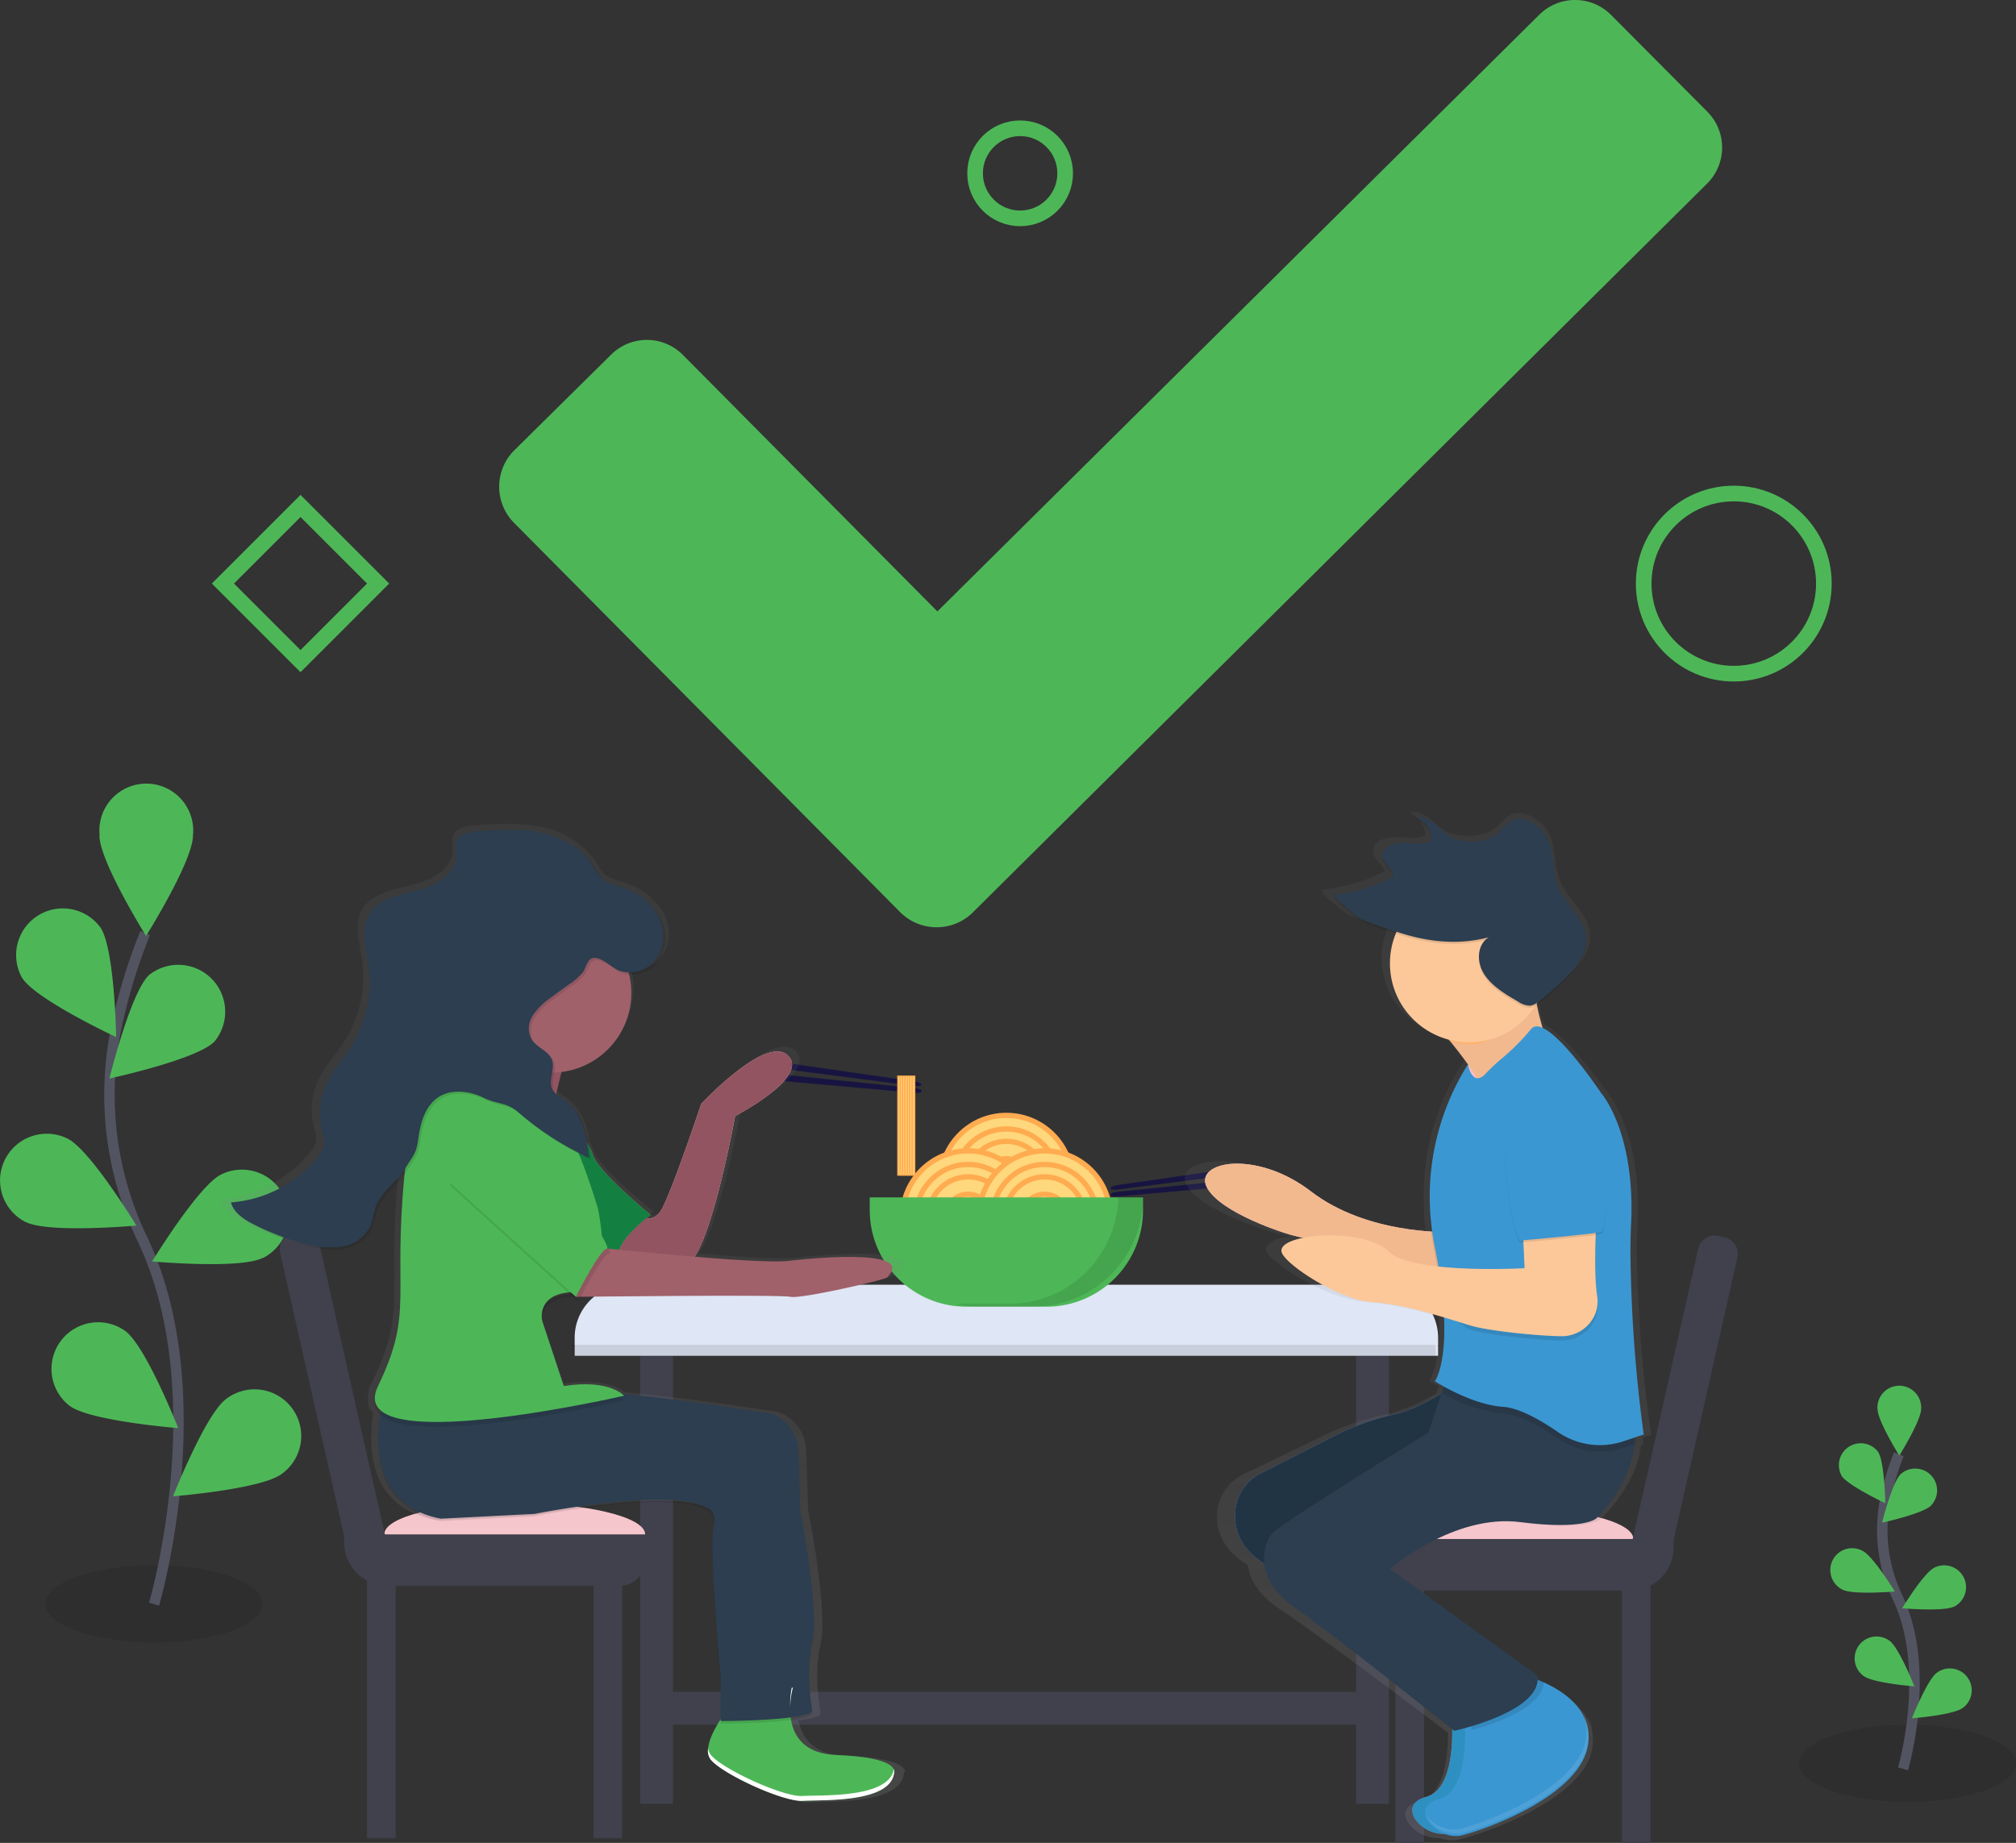 <svg id="Layer_1" data-name="Layer 1" xmlns="http://www.w3.org/2000/svg" xmlns:xlink="http://www.w3.org/1999/xlink" viewBox="0 0 386.67 353.55"><rect x="0" y="0" width="386.67" height="353.55" fill="#333333" stroke="none"/><defs><style>.cls-1,.cls-20{opacity:0.1;isolation:isolate;}.cls-2,.cls-28{fill:none;}.cls-2{stroke:#535461;stroke-width:2px;}.cls-2,.cls-27,.cls-28,.cls-7{stroke-miterlimit:10;}.cls-3{fill:#4db757;}.cls-4{fill:#171442;}.cls-5{fill:#40414d;}.cls-6{fill:#dfe6f5;}.cls-27,.cls-7{fill:#ffd77c;stroke:#ffab50;}.cls-8{fill:#f6c6cd;}.cls-9{fill:url(#linear-gradient);}.cls-10{fill:#b8616e;}.cls-11{fill:#2d90c1;}.cls-12{fill:#3b97d2;}.cls-13{fill:#f8bdc5;}.cls-14{fill:#758ac8;}.cls-15{fill:#203444;}.cls-16{fill:#f2b98f;}.cls-17{fill:#2c3e50;}.cls-18{fill:#fdc899;}.cls-19{fill:#fdb36f;}.cls-20,.cls-26{fill:#fff;}.cls-21{fill:url(#linear-gradient-2);}.cls-22{fill:#915460;}.cls-23{fill:#eb6475;}.cls-24{fill:#138041;}.cls-25{fill:#a0616a;}.cls-27{stroke-width:0.25px;}.cls-28{stroke:#4db757;stroke-linecap:round;stroke-width:3px;}</style><linearGradient id="linear-gradient" x1="420.08" y1="-2026.22" x2="420.08" y2="-1828.7" gradientTransform="matrix(1, 0, 0, -1, -148.11, -1673.13)" gradientUnits="userSpaceOnUse"><stop offset="0" stop-color="gray" stop-opacity="0.25"/><stop offset="0.54" stop-color="gray" stop-opacity="0.12"/><stop offset="1" stop-color="gray" stop-opacity="0.1"/></linearGradient><linearGradient id="linear-gradient-2" x1="256.03" y1="-2018.89" x2="256.03" y2="-1831.07" xlink:href="#linear-gradient"/></defs><ellipse class="cls-1" cx="29.55" cy="307.69" rx="20.82" ry="7.4"/><ellipse class="cls-1" cx="365.86" cy="338.29" rx="20.82" ry="7.4"/><path class="cls-2" d="M365,339.34s5.56-18.89-1-32.79a29.88,29.88,0,0,1-2.42-18.73A51.12,51.12,0,0,1,364.2,279"/><path class="cls-3" d="M360.1,270.25c0,2.31,4.19,9,4.19,9s4.19-6.71,4.19-9a4.2,4.2,0,1,0-8.39,0Z"/><path class="cls-3" d="M353.17,283.08c1.26,1.94,8.43,5.3,8.43,5.3s-.13-7.92-1.39-9.86a4.19,4.19,0,0,0-7,4.56Z"/><path class="cls-3" d="M353.47,305c2.07,1,9.95.32,9.95.32s-4.11-6.76-6.18-7.8a4.19,4.19,0,1,0-3.77,7.48Z"/><path class="cls-3" d="M357.43,321.52c1.85,1.39,9.75,2,9.75,2s-2.9-7.36-4.76-8.74a4.19,4.19,0,0,0-5,6.74Z"/><path class="cls-3" d="M370.39,288.83c-1.66,1.61-9.4,3.28-9.4,3.28s1.9-7.68,3.56-9.3a4.19,4.19,0,0,1,5.84,6Z"/><path class="cls-3" d="M374.78,308.22c-2.06,1-9.95.32-9.95.32s4.11-6.77,6.18-7.79a4.19,4.19,0,1,1,3.77,7.49Z"/><path class="cls-3" d="M376.46,327.65c-1.85,1.39-9.75,2-9.75,2s2.91-7.37,4.77-8.74a4.19,4.19,0,0,1,5,6.74Z"/><path class="cls-2" d="M29.55,307.75s11.89-40.3-2.22-70a63.79,63.79,0,0,1-5.14-40A106.92,106.92,0,0,1,27.84,179"/><path class="cls-3" d="M19.07,160.28c0,4.94,8.94,19.27,8.94,19.27s9-14.34,9-19.27a9,9,0,1,0-17.9,0v0Z"/><path class="cls-3" d="M4.28,187.65c2.69,4.16,18,11.31,18,11.31s-.27-16.89-3-21a8.95,8.95,0,0,0-15,9.72Z"/><path class="cls-3" d="M4.92,234.43c4.41,2.22,21.24.69,21.24.69S17.37,220.67,13,218.46a8.95,8.95,0,0,0-8.06,16h0Z"/><path class="cls-3" d="M13.36,269.71c4,2.94,20.82,4.27,20.82,4.27S28,258.25,24,255.32a8.95,8.95,0,0,0-10.64,14.39Z"/><path class="cls-3" d="M41.05,199.9c-3.54,3.45-20.06,7-20.06,7s4-16.4,7.59-19.84A9,9,0,0,1,41.07,199.9h0Z"/><path class="cls-3" d="M50.42,241.31c-4.41,2.23-21.24.69-21.24.69S38,227.56,42.36,225.35a8.95,8.95,0,1,1,8.06,16h0Z"/><path class="cls-3" d="M54,282.79c-4,2.94-20.81,4.27-20.81,4.27s6.2-15.73,10.17-18.66A8.95,8.95,0,1,1,54,282.79Z"/><path class="cls-4" d="M175.4,208.33,149.62,205c-1.05-.13-1.85-.53-1.83-.88h0c.05-.34.93-.51,2-.35l25.72,3.72c.71.1,1.25.37,1.22.61h0C176.69,208.31,176.1,208.42,175.4,208.33Z"/><path class="cls-4" d="M175.56,208.77,149.7,206.1c-1-.11-1.94.09-2,.43h0c0,.35.81.72,1.86.81l25.9,2.31c.71.07,1.3-.07,1.32-.31h0C176.82,209.09,176.27,208.85,175.56,208.77Z"/><path class="cls-4" d="M214.36,228.22l25.77-3.34c1.05-.13,1.85-.53,1.82-.87h0c0-.35-.92-.51-2-.36l-25.73,3.72c-.7.11-1.24.37-1.21.61h0C213.06,228.2,213.65,228.32,214.36,228.22Z"/><path class="cls-4" d="M214.19,228.66,240.05,226c1-.11,1.94.09,2,.44h0c0,.34-.8.71-1.85.8l-25.9,2.31c-.72.07-1.3-.07-1.32-.31h0C212.93,229,213.48,228.74,214.19,228.66Z"/><rect class="cls-5" x="122.79" y="255.91" width="6.29" height="90.14"/><rect class="cls-5" x="260.11" y="255.91" width="6.29" height="90.14"/><path class="cls-6" d="M120.39,248.58H265.65a10.17,10.17,0,0,1,10.18,10.17v1.35H110.22v-1.35A10.17,10.17,0,0,1,120.39,248.58Z"/><path class="cls-1" d="M119.93,248.58H265.19a10.17,10.17,0,0,1,10.18,10.17v1.35H109.75v-1.35A10.17,10.17,0,0,1,119.93,248.58Z"/><path class="cls-6" d="M120.39,246.47H265.65a10.18,10.18,0,0,1,10.18,10.18V258H110.22v-1.35A10.17,10.17,0,0,1,120.39,246.47Z"/><circle class="cls-7" cx="193.02" cy="226.56" r="12.58"/><circle class="cls-7" cx="193.02" cy="226.56" r="9.97"/><circle class="cls-7" cx="193.02" cy="226.56" r="7.6"/><circle class="cls-7" cx="193.02" cy="226.56" r="4.27"/><circle class="cls-7" cx="185.69" cy="233.37" r="12.58"/><circle class="cls-7" cx="185.69" cy="233.37" r="9.97"/><circle class="cls-7" cx="185.69" cy="233.37" r="7.6"/><circle class="cls-7" cx="185.69" cy="233.37" r="4.27"/><circle class="cls-7" cx="200.36" cy="233.37" r="12.58"/><circle class="cls-7" cx="200.36" cy="233.37" r="9.97"/><circle class="cls-7" cx="200.36" cy="233.37" r="7.6"/><circle class="cls-7" cx="200.36" cy="233.37" r="4.27"/><path class="cls-3" d="M166.82,229.71h52.41v2.46a18.51,18.51,0,0,1-18.51,18.51h-15.4a18.51,18.51,0,0,1-18.5-18.51v-2.46Z"/><path class="cls-1" d="M214.5,229.71a21,21,0,0,1-20.95,20.43H183.14a20.62,20.62,0,0,0,4.63.53h10.48a21,21,0,0,0,21-21H214.5Z"/><rect class="cls-5" x="126.99" y="324.57" width="136.27" height="6.29"/><rect class="cls-5" x="70.39" y="302.61" width="5.5" height="50.05"/><rect class="cls-5" x="113.84" y="302.61" width="5.5" height="50.05"/><path class="cls-8" d="M123.74,294.36c0,3.34-11.32,6.06-25.29,6.06s-24.75-2.71-24.75-6.06,10.78-6.05,24.75-6.05S123.74,291,123.74,294.36Z"/><path class="cls-5" d="M66,294.36h57.75v5a4.86,4.86,0,0,1-4.86,4.86H74.32A8.33,8.33,0,0,1,66,295.93v-1.57Z"/><path class="cls-5" d="M56.19,236.5l1.19-.27a3.23,3.23,0,0,1,3.87,2.44l14.42,63.89h0l-1.8.41a5.85,5.85,0,0,1-7-4.42L53.73,240.37a3.25,3.25,0,0,1,2.45-3.87Z"/><rect class="cls-5" x="311.07" y="303.5" width="5.5" height="50.05"/><rect class="cls-5" x="267.63" y="303.5" width="5.5" height="50.05"/><path class="cls-8" d="M263.23,295.25c0,3.34,11.33,6.05,25.3,6.05s24.75-2.7,24.75-6.05-10.78-6.06-24.75-6.06S263.23,291.91,263.23,295.25Z"/><path class="cls-5" d="M312.65,305.15H268.09a4.85,4.85,0,0,1-4.86-4.85v-5.05H321v1.58A8.32,8.32,0,0,1,312.65,305.15Z"/><path class="cls-5" d="M313.11,303.86l-1.81-.41h0l14.43-63.9a3.23,3.23,0,0,1,3.87-2.44l1.19.27a3.24,3.24,0,0,1,2.45,3.87L320.1,299.43A5.86,5.86,0,0,1,313.11,303.86Z"/><path class="cls-9" d="M315.07,275.77l1.62-.51a274.2,274.2,0,0,1-2.75-35.16v-1.43c0-1,.07-2.07.12-3.07.07-1.29.08-2.51.07-3.7.15-16-6.15-22.76-6.15-22.76s-7.4-10.56-11.84-12.61c-.38-1.21-.82-2.75-1.21-4.55l.41-.29a59.55,59.55,0,0,0,5.26-4.38c2.27-2.14,4.46-4.74,4.33-7.67a4.83,4.83,0,0,0,0-.85c-.42-3.54-4.1-6.21-5.59-9.56-1.25-2.82-.87-6-2-8.82s-4.91-5.51-7.78-4a15.62,15.62,0,0,0-2.59,2.28c-2.19,1.85-5.72,2-8.72,1.18s-3.89-4.27-8.08-4.28a4.67,4.67,0,0,1,1.06.5,6.23,6.23,0,0,0-1.06-.09,4.61,4.61,0,0,1,3.2,3.89c0,.11,0,.22,0,.33-1.68.9-3.88.39-5.89.36s-4.29,1-4.09,2.62a1.32,1.32,0,0,0,0,.56c.26,1.25,1.93,2.19,2.13,3.34v.09a34.41,34.41,0,0,1-11.87,3.46c-.13,0-.07.17.13.4h-.13c-.75.08,4.52,4.25,5.13,4.52a71.2,71.2,0,0,0,7.16,2.5l.21.07a14.52,14.52,0,0,0-1.19,5.78A15.44,15.44,0,0,0,277,198.71c1.3,1.51,2.66,3.17,3.9,4.82h-.09A46.13,46.13,0,0,0,273.09,230a47.09,47.09,0,0,0,.32,5.94c-5.13-.29-16.14-1.64-24.52-7.77-11.3-8.27-23.91-5.79-21.28-.83s16.08,9.09,18.25,9.51c.21,0,.68.14,1.35.31-2.67.5-4.5,1.39-4.39,2.58.22,2.27,11.74,9.5,18.69,9.92A72.5,72.5,0,0,1,276,252.56c.42,9.5-1.87,12.35-1.87,12.35s.68.43,1.81,1l-.48,1.39a35,35,0,0,1-9.47,4,51.64,51.64,0,0,0-11.67,3.89l-15.65,7.56a9.08,9.08,0,0,0-5.19,7.12c-.34,3.21.63,7.21,5.87,10.39.32,2.61,1.91,5.64,6.09,8.43,8.09,5.38,29.37,21.52,32.27,23.72.05,3.93-.47,11.83-5.32,13.06-6.09,1.55-1.19,7.4,3.73,7.17a6.44,6.44,0,0,0,3.66.27c5.22-1.24,24.34-7.86,25.65-17.77a11.33,11.33,0,0,0,.07-1.3,8.63,8.63,0,0,0-1.21-4.81,8.38,8.38,0,0,1,.49,1.38c-1.58-3.6-5.43-5.87-8.43-7.15v-.1c-.46-.18-.93-.33-1.31-.46a3.55,3.55,0,0,0-.06-.8l-30-20.67s13-10.74,26.52-9.09,15.62-.79,15.62-.79,6.91-6.57,7.61-14.14l.43-.12S315.13,276.65,315.07,275.77Z"/><path class="cls-10" d="M278.44,329.6s1.23,13.49-4.91,15.13-.4,8.18,4.5,6.94,22.9-7.77,24.13-17.58S289.89,321,289.89,321Z"/><path class="cls-11" d="M278.44,329.6s1.23,13.49-4.91,15.13-.4,8.18,4.5,6.94,22.9-7.77,24.13-17.58S289.89,321,289.89,321Z"/><path class="cls-12" d="M280.91,330s1.22,13.5-4.91,15.14-.41,8.18,4.49,6.94,22.91-7.78,24.13-17.58-12.26-13.09-12.26-13.09Z"/><path class="cls-1" d="M293.58,321.83l-11.44,8.59s.05.58.09,1.51c4.32-1.19,13.73-4.33,13.87-9.25A20.17,20.17,0,0,0,293.58,321.83Z"/><rect class="cls-13" x="281.52" y="204.24" width="4.91" height="3.68"/><path class="cls-14" d="M281.73,263.74s-7.8,6.13-14.2,7.58a47.5,47.5,0,0,0-11,3.85l-14.72,7.48a8.94,8.94,0,0,0-4.88,7.05c-.42,4.16,1.25,9.64,11.25,12.89l31.49,26.18,9.81-8.18L256,294.83l25.77-15.95Z"/><path class="cls-15" d="M281.73,263.74s-7.8,6.13-14.2,7.58a47.5,47.5,0,0,0-11,3.85l-14.72,7.48a8.94,8.94,0,0,0-4.88,7.05c-.42,4.16,1.25,9.64,11.25,12.89l31.49,26.18,9.81-8.18L256,294.83l25.77-15.95Z"/><path class="cls-13" d="M277.22,236.35s-15.13.41-25.76-7.77-22.5-5.73-20-.82,15.13,9,17.17,9.4,31.49,8.59,31.49,8.59Z"/><path class="cls-16" d="M277.22,236.35s-15.13.41-25.76-7.77-22.5-5.73-20-.82,15.13,9,17.17,9.4,31.49,8.59,31.49,8.59Z"/><path class="cls-17" d="M278.86,260.07,274,274.8s-27.6,17-29.85,19.22c-1.75,1.75-4.09,8.59,4.09,14.31s30.67,23.72,30.67,23.72,17.17-3.7,15.95-10.64L266.59,301s12.27-10.64,25-9,14.72-.82,14.72-.82,9.82-9.83,6.54-19.22S278.86,260.07,278.86,260.07Z"/><path class="cls-16" d="M272.73,193.43s13.9,15.13,13.09,19.63,11-13.09,11-13.09A45.6,45.6,0,0,1,294,181.15Z"/><path class="cls-1" d="M284.86,207.31a38.56,38.56,0,0,1,3-2.86,41.86,41.86,0,0,0,5.73-5.72C296.45,195,307.08,211,307.08,211s6.54,7.36,5.73,24.95,1,41.1,1,41.1l-2.47.69A14.18,14.18,0,0,1,298.82,276c-3.27-2.26-7.4-4.63-10.55-4.84a28.58,28.58,0,0,1-11.66-3.89s2.66-6.34-1.43-26.79a47.75,47.75,0,0,1,6.34-35S282.34,209.91,284.86,207.31Z"/><path class="cls-12" d="M315.26,275.2l-2.45.82-1.46.49a14.18,14.18,0,0,1-12.54-1.78c-3.26-2.26-7.4-4.63-10.54-4.84-6.13-.41-13.07-4.91-13.07-4.91s4.09-5.32,0-25.77a47.68,47.68,0,0,1,6.34-35s.82,4.43,3.35,1.83a38.16,38.16,0,0,1,3-2.85,41.45,41.45,0,0,0,5.74-5.73c2.86-3.7,13.49,12.27,13.49,12.27s6.54,7.36,5.73,25c-.09,1.85-.13,3.76-.13,5.69A280.69,280.69,0,0,0,315.26,275.2Z"/><path class="cls-1" d="M292,235.12l.41,9s-21.68,1.23-26.18-3.27,12.26,13.23,16,14.31c3.48,1,12.45,1.93,17.15,2a6.93,6.93,0,0,0,6.48-3.93,6.57,6.57,0,0,0,.51-3.81c-.82-5.32,0-16.77,0-16.77Z"/><path class="cls-18" d="M292,234.3l.41,9s-21.68,1.23-26.18-3.27-20.77-3.5-20.45,0c.21,2.25,11,9.41,17.58,9.82s15.13,3.41,18.83,4.49c3.48,1,12.45,1.93,17.15,2a6.93,6.93,0,0,0,6.48-3.93,6.57,6.57,0,0,0,.51-3.81c-.82-5.32,0-16.77,0-16.77Z"/><path class="cls-1" d="M296.86,208.13s-9.41,1.22-8.18,15.13,2.86,15.13,2.86,15.13,13.91-1.22,15.54-1.63.82-15.54.82-15.54S307.49,207.72,296.86,208.13Z"/><path class="cls-12" d="M296.86,207.72s-9.41,1.23-8.18,15.13S291.54,238,291.54,238s13.91-1.23,15.54-1.64.82-15.54.82-15.54S307.49,207.31,296.86,207.72Z"/><path class="cls-19" d="M293.38,189.93c-.64-3.24.67-4.24,1-8.38l-21.28,12.27s2.44,2.65,5.21,6.06a15.13,15.13,0,0,0,3.79.46C287.69,200.37,290.74,194.38,293.38,189.93Z"/><circle class="cls-18" cx="281.72" cy="184.82" r="15.13"/><path class="cls-1" d="M285.54,180.22c-2.32,1.48-2.35,4.8-.86,7.11s4.06,3.82,6.53,5.25a4,4,0,0,0,2.31.76,3.42,3.42,0,0,0,1.66-.84,56.47,56.47,0,0,0,4.94-4.33c2.25-2.21,4.41-4.94,4.06-8-.4-3.51-3.86-6.14-5.26-9.46-1.17-2.78-.82-5.89-1.85-8.73s-4.63-5.45-7.32-4a15.26,15.26,0,0,0-2.43,2.26c-2.06,1.82-5.39,2-8.21,1.17s-3.66-4.23-7.59-4.24a4.4,4.4,0,0,1,3,4.59c-1.57.89-3.65.38-5.55.35s-4.16,1-3.83,2.74c.29,1.39,2.29,2.42,2,3.81a31.27,31.27,0,0,1-11.17,3.42c-.7.08,4.26,4.2,4.82,4.47a66.87,66.87,0,0,0,6.74,2.48C273.44,181.09,279.52,181.82,285.54,180.22Z"/><path class="cls-17" d="M285.54,179.81c-2.32,1.47-2.35,4.8-.86,7.1s4.06,3.83,6.53,5.26a4,4,0,0,0,2.31.76,3.42,3.42,0,0,0,1.66-.84,58.18,58.18,0,0,0,4.94-4.33c2.25-2.22,4.41-4.94,4.06-8-.4-3.5-3.86-6.14-5.26-9.45-1.17-2.78-.82-5.89-1.85-8.73s-4.63-5.46-7.32-4a14.81,14.81,0,0,0-2.43,2.26c-2.06,1.82-5.39,2-8.21,1.17s-3.66-4.24-7.59-4.25a4.4,4.4,0,0,1,3,4.59c-1.57.9-3.65.39-5.55.36s-4.16,1-3.83,2.74c.29,1.39,2.29,2.42,2,3.81a31.27,31.27,0,0,1-11.17,3.42c-.7.08,4.26,4.2,4.82,4.47a66.87,66.87,0,0,0,6.74,2.48C273.44,180.68,279.52,181.4,285.54,179.81Z"/><path class="cls-20" d="M303.56,328.46a9.13,9.13,0,0,1,.66,4.82c-1.23,9.81-19.22,16.35-24.13,17.57a6.5,6.5,0,0,1-6.59-2.68,6.38,6.38,0,0,0,7,3.5c4.91-1.22,22.9-7.77,24.13-17.58A9,9,0,0,0,303.56,328.46Z"/><path class="cls-21" d="M173.58,339.61h0c-.36-.82-2.26-2.43-11.4-2.77-6.27-.24-8.4-3.55-9-6.78,2.06-.26,3.67-.63,4.2-1.15l-.08-.41.08-.05a43.88,43.88,0,0,1-.63-7.05,27.67,27.67,0,0,1,.64-6,17.51,17.51,0,0,0,.32-4c.05-7.87-2.71-21.69-2.71-21.69l-.38-11.49a8,8,0,0,0-4.34-6.89,6.56,6.56,0,0,0-2.94-.73s-14.5-2.29-27.55-3.53c-.92-.75-4.19-2.75-11.66-1.6l-4.3-12.59a3.85,3.85,0,0,1-.08-.47c.15-1.6,1.22-4,6.21-4.16l1,.93s.18-.37.49-.93c6.18-.07,39.85-.41,41.59,0,1.91.46,18.64-3.27,19.12-3.73,6.51-6.34-19.12-3.26-19.12-3.26-2.53.41-10.67-.08-19-.76,4.13-6.2,8-27.22,8-27.22s14.8-7.47,10.52-11.66S135.41,211,135.41,211s-5.26,15.4-7.66,20.06c-.92,1.85-2.12,2.23-3.19,2,.49-.39.8-.62.8-.62s-10.52-8.4-11.48-11.66a7.06,7.06,0,0,0-.7-1.53c-.5-3-1.39-5.87-3.54-7.81a7.53,7.53,0,0,0-1.2-1c-.58-.41-1.24-.77-1.79-1.23h0c.31-1.42.67-2.9,1-4.34a15.54,15.54,0,0,0,13.88-15.26,14.87,14.87,0,0,0-.42-3.52,6.81,6.81,0,0,0,6-2.9,8,8,0,0,0,.2-8,10,10,0,0,0-2.12-2.68,12.45,12.45,0,0,0-4.86-3c-1.58-.55-3.34-.88-4.59-2a18.93,18.93,0,0,1-1.54-2.31,11.88,11.88,0,0,0-1.85-2.16,16.94,16.94,0,0,0-8.9-4.49c-4.05-.79-8.24-.51-12.36-.23-1.54.11-3.35.38-4.05,1.72-.52,1-.18,2.22-.25,3.34-.21,3.58-4.3,5.55-7.86,6.42s-7.8,1.61-9.52,4.75c-1.56,2.83-.46,6.26,0,9.44a23.14,23.14,0,0,1-3.48,16c-1.57,2.4-3.58,4.52-4.82,7.09a13.56,13.56,0,0,0-.9,9.19,6.29,6.29,0,0,1,.4,2.73,4.82,4.82,0,0,1-1.08,2,24.51,24.51,0,0,1-17.44,9,5,5,0,0,0,1.59,2.4,11.77,11.77,0,0,0,3.3,2.29,50.18,50.18,0,0,0,10.13,3.77,17.74,17.74,0,0,0,7.23.61,7.6,7.6,0,0,0,5.73-3.95c.57-1.26.65-2.69,1.16-4,1-2.56,3.53-4.22,5.23-6.42a156.39,156.39,0,0,0-.81,17v4.88c0,6.42-.47,10.86-4.45,18.88a4.89,4.89,0,0,0-.6,2.78,3,3,0,0,0,1,2.82,27.3,27.3,0,0,0-.41,4.85c0,5.85,1.92,13.7,12.4,15.69l18.64-.93s26.3-5.13,33.47-1.38a2.64,2.64,0,0,1,2.1,2.58,5.62,5.62,0,0,1-.18,1.15,18,18,0,0,0-.23,3.67c0,7.86,1.66,25.71,1.66,25.71V330c-1.19,1.79-2.66,4.45-2.47,6.41v.13a.38.38,0,0,0,0,.17s0,.1,0,.15a.42.42,0,0,1,0,.15,1,1,0,0,0,.06.16l.05.12.09.18.06.1a2.27,2.27,0,0,0,.18.25c2.4,2.78,14.35,8.15,18.18,7.93,4.06-.23,17.69.46,18.17-5.6A.71.71,0,0,0,173.58,339.61Z"/><path class="cls-3" d="M139.59,327.9s-5.55,6.94-3.24,9.71,13.88,8.09,17.58,7.87c3.94-.23,17.12.46,17.58-5.55,0,0,.93-2.78-11.1-3.24s-8.33-12.95-8.33-12.95Z"/><path class="cls-1" d="M73.44,269.61s-5.55,19,11.1,22.21l18-.93S128,285.8,135,289.5c0,0,2.77.47,1.85,4.17s1.38,28.68,1.38,28.68v8.33s15.73,0,17.58-1.86c0,0-1.38-7.4,0-13.41s-2.31-25-2.31-25L153.1,279a7.93,7.93,0,0,0-4.19-6.85,6.23,6.23,0,0,0-2.84-.72s-31.45-5.09-42.56-4.16S73.44,269.61,73.44,269.61Z"/><path class="cls-17" d="M73.44,269.15s-5.55,19,11.1,22.2l18-.92S128,285.34,135,289c0,0,2.77.46,1.85,4.16s1.38,28.69,1.38,28.69v8.32s15.73,0,17.58-1.85c0,0-1.38-7.4,0-13.41s-2.31-25-2.31-25l-.37-11.42a7.93,7.93,0,0,0-4.19-6.85,6.23,6.23,0,0,0-2.84-.72s-31.45-5.09-42.56-4.16S73.44,269.15,73.44,269.15Z"/><path class="cls-13" d="M121.09,231.68s3.7,4.62,6,0,7.4-19.9,7.4-19.9,12.49-13.41,16.66-9.25S141,214.1,141,214.1s-5.09,28.22-9.72,28.68a88.24,88.24,0,0,1-11.56,0l-2.31-5.09Z"/><path class="cls-22" d="M121.09,231.68s3.7,4.62,6,0,7.4-19.9,7.4-19.9,12.49-13.41,16.66-9.25S141,214.1,141,214.1s-5.09,28.22-9.72,28.68a88.24,88.24,0,0,1-11.56,0l-2.31-5.09Z"/><path class="cls-23" d="M104.43,208.55s8.33,9.71,9.26,12.95,11.1,11.56,11.1,11.56-7.4,5.56-6,8.33-9.71-9.25-9.71-9.25l-13-19Z"/><path class="cls-24" d="M104.43,208.55s8.33,9.71,9.26,12.95,11.1,11.56,11.1,11.56-7.4,5.56-6,8.33-9.71-9.25-9.71-9.25l-13-19Z"/><path class="cls-22" d="M110,197.44s-4.16,13.42-4.16,18.51-17.58-1.39-17.12-4.17,10.18-12.95,10.64-17.11S110,197.44,110,197.44Z"/><path class="cls-1" d="M96.11,206.69s-16.2-4.16-18.51,19.43,1.85,26.37-5.09,40.71,47.19,1.85,47.19,1.85-2.78-3.23-11.57-1.85L104,254.34s-1.39-5.55,6.48-5.55,4.16-16.19,4.16-16.19-4.16-13.88-6.48-15.27S101.66,207.62,96.11,206.69Z"/><path class="cls-3" d="M96.11,205.77s-16.2-4.16-18.51,19.43,1.85,26.37-5.09,40.71,47.19,1.85,47.19,1.85-2.78-3.24-11.57-1.85L104,253.42s-1.39-5.55,6.48-5.55,4.16-16.19,4.16-16.19-4.16-13.88-6.48-15.27S101.66,206.69,96.11,205.77Z"/><path class="cls-25" d="M112.3,239.08s33.77,3.7,39.32,2.77c0,0,24.8-3,18.5,3.24-.46.46-16.65,4.17-18.5,3.7s-41.17,0-41.17,0l-.47-4.62Z"/><path class="cls-1" d="M86.39,227.51l24.52,22.21s4.63-9.25,6-9.25-16.65-27.3-16.65-27.3-4.63-5.55-7.4-2.77S81.77,211.32,86.39,227.51Z"/><path class="cls-3" d="M85.93,226.59l24.52,22.2s4.62-9.25,6-9.25-16.65-27.29-16.65-27.29-4.63-5.56-7.4-2.78S81.3,210.4,85.93,226.59Z"/><circle class="cls-25" cx="105.82" cy="190.5" r="15.27"/><path class="cls-1" d="M119.19,186.67a6.32,6.32,0,0,0,7.29-2.53,8.06,8.06,0,0,0,.2-8,11.33,11.33,0,0,0-6.29-5.2c-1.59-.56-3.36-.89-4.59-2.05a13.3,13.3,0,0,1-1.8-2.63c-2.16-3.37-6-5.36-9.94-6.14s-8-.5-12-.23c-1.48.11-3.23.38-3.91,1.71-.5,1-.17,2.2-.24,3.31-.21,3.55-4.16,5.52-7.62,6.37s-7.46,1.65-9.14,4.78c-1.51,2.81-.43,6.21,0,9.37a23.32,23.32,0,0,1-3.37,15.83c-1.51,2.37-3.46,4.48-4.65,7a13.66,13.66,0,0,0-.87,9.12,6.63,6.63,0,0,1,.38,2.7,4.82,4.82,0,0,1-1,2,23.54,23.54,0,0,1-16.87,9c.53,2,2.45,3.24,4.27,4.16a47.27,47.27,0,0,0,9.8,3.74,16.77,16.77,0,0,0,7,.61,7.37,7.37,0,0,0,5.55-3.92c.56-1.25.64-2.66,1.13-3.94,1.11-2.86,4-4.59,5.64-7.22s2.1-2.82,2.48-5.72,1.23-6,3.62-7.75,6-1.45,8.79-.08,4.49.84,6.81,2.86a56.54,56.54,0,0,0,13.51,8.71c-.46-4-1.21-8.54-4.48-10.94-.93-.69-2.1-1.22-2.59-2.27-.78-1.68.56-3.73,0-5.48s-2.91-2.41-3.93-4a4.45,4.45,0,0,1,.18-4.57,12.25,12.25,0,0,1,3.38-3.39c1.14-.86,2.29-1.7,3.46-2.52a12.41,12.41,0,0,0,2.81-2.45c.47-.63.77-2,1.41-2.47C115.2,183.38,117.69,186.08,119.19,186.67Z"/><path class="cls-17" d="M118.73,186.21a6.32,6.32,0,0,0,7.29-2.53,8,8,0,0,0,.19-8,11.24,11.24,0,0,0-6.28-5.2c-1.6-.57-3.37-.89-4.59-2a14.11,14.11,0,0,1-1.81-2.63c-2.16-3.37-6-5.36-9.93-6.14s-8-.51-12-.23c-1.49.11-3.24.38-3.91,1.71-.51,1-.18,2.2-.24,3.31-.21,3.55-4.17,5.52-7.62,6.37s-7.46,1.65-9.15,4.78c-1.51,2.8-.43,6.21,0,9.36a23.41,23.41,0,0,1-3.37,15.84c-1.51,2.37-3.46,4.48-4.66,7a13.76,13.76,0,0,0-.87,9.11,6.52,6.52,0,0,1,.39,2.71,4.72,4.72,0,0,1-1,2,23.55,23.55,0,0,1-16.87,9c.52,2,2.44,3.23,4.27,4.16a47.62,47.62,0,0,0,9.8,3.74,16.77,16.77,0,0,0,7,.61A7.38,7.38,0,0,0,71,235.27c.55-1.25.64-2.66,1.13-3.94,1.1-2.86,4-4.59,5.63-7.23s2.1-2.81,2.49-5.72,1.23-6,3.61-7.74,6-1.45,8.79-.08,4.5.84,6.81,2.86a56.46,56.46,0,0,0,13.52,8.7c-.47-4-1.21-8.53-4.49-10.93-.92-.69-2.09-1.22-2.58-2.27-.78-1.68.55-3.73,0-5.49s-2.91-2.4-3.93-4a4.45,4.45,0,0,1,.18-4.57,12.25,12.25,0,0,1,3.38-3.39c1.14-.86,2.29-1.7,3.46-2.52a12.63,12.63,0,0,0,2.81-2.45c.46-.64.77-2,1.41-2.47C114.74,182.92,117.23,185.62,118.73,186.21Z"/><path class="cls-26" d="M151.56,327.38a16,16,0,0,1,.52-3.64l-.23.07A15.89,15.89,0,0,0,151.56,327.38Z"/><path class="cls-26" d="M153.93,344.55c-3.7.22-15.26-5.09-17.58-7.86a2.44,2.44,0,0,1-.53-1.31,2.87,2.87,0,0,0,.53,2.23c2.32,2.78,13.88,8.09,17.58,7.87,3.94-.23,17.12.46,17.58-5.55a.75.75,0,0,0-.06-.49C170.39,345,157.77,344.33,153.93,344.55Z"/><rect class="cls-27" x="172.21" y="206.46" width="0.46" height="18.97"/><rect class="cls-27" x="172.67" y="206.46" width="0.46" height="18.97"/><rect class="cls-27" x="173.13" y="206.46" width="0.46" height="18.97"/><rect class="cls-27" x="173.59" y="206.46" width="0.46" height="18.97"/><rect class="cls-27" x="174.06" y="206.46" width="0.46" height="18.97"/><rect class="cls-27" x="174.52" y="206.46" width="0.46" height="18.97"/><rect class="cls-27" x="174.98" y="206.46" width="0.46" height="18.97"/><path class="cls-3" d="M327.46,21.42,309.08,2.94a9.75,9.75,0,0,0-13.8-.16l-.06.06L179.79,117.3,131,68.11a9.73,9.73,0,0,0-13.76-.1L98.64,86.39a9.86,9.86,0,0,0-.1,13.86L172.66,175a9.88,9.88,0,0,0,13.87.1L327.36,35.28a9.75,9.75,0,0,0,.16-13.8Z"/><circle class="cls-28" cx="332.54" cy="111.96" r="17.28"/><circle class="cls-28" cx="195.66" cy="33.25" r="8.64"/><rect class="cls-28" x="47.11" y="101.43" width="21.05" height="21.05" transform="translate(-62.28 73.54) rotate(-45)"/></svg>